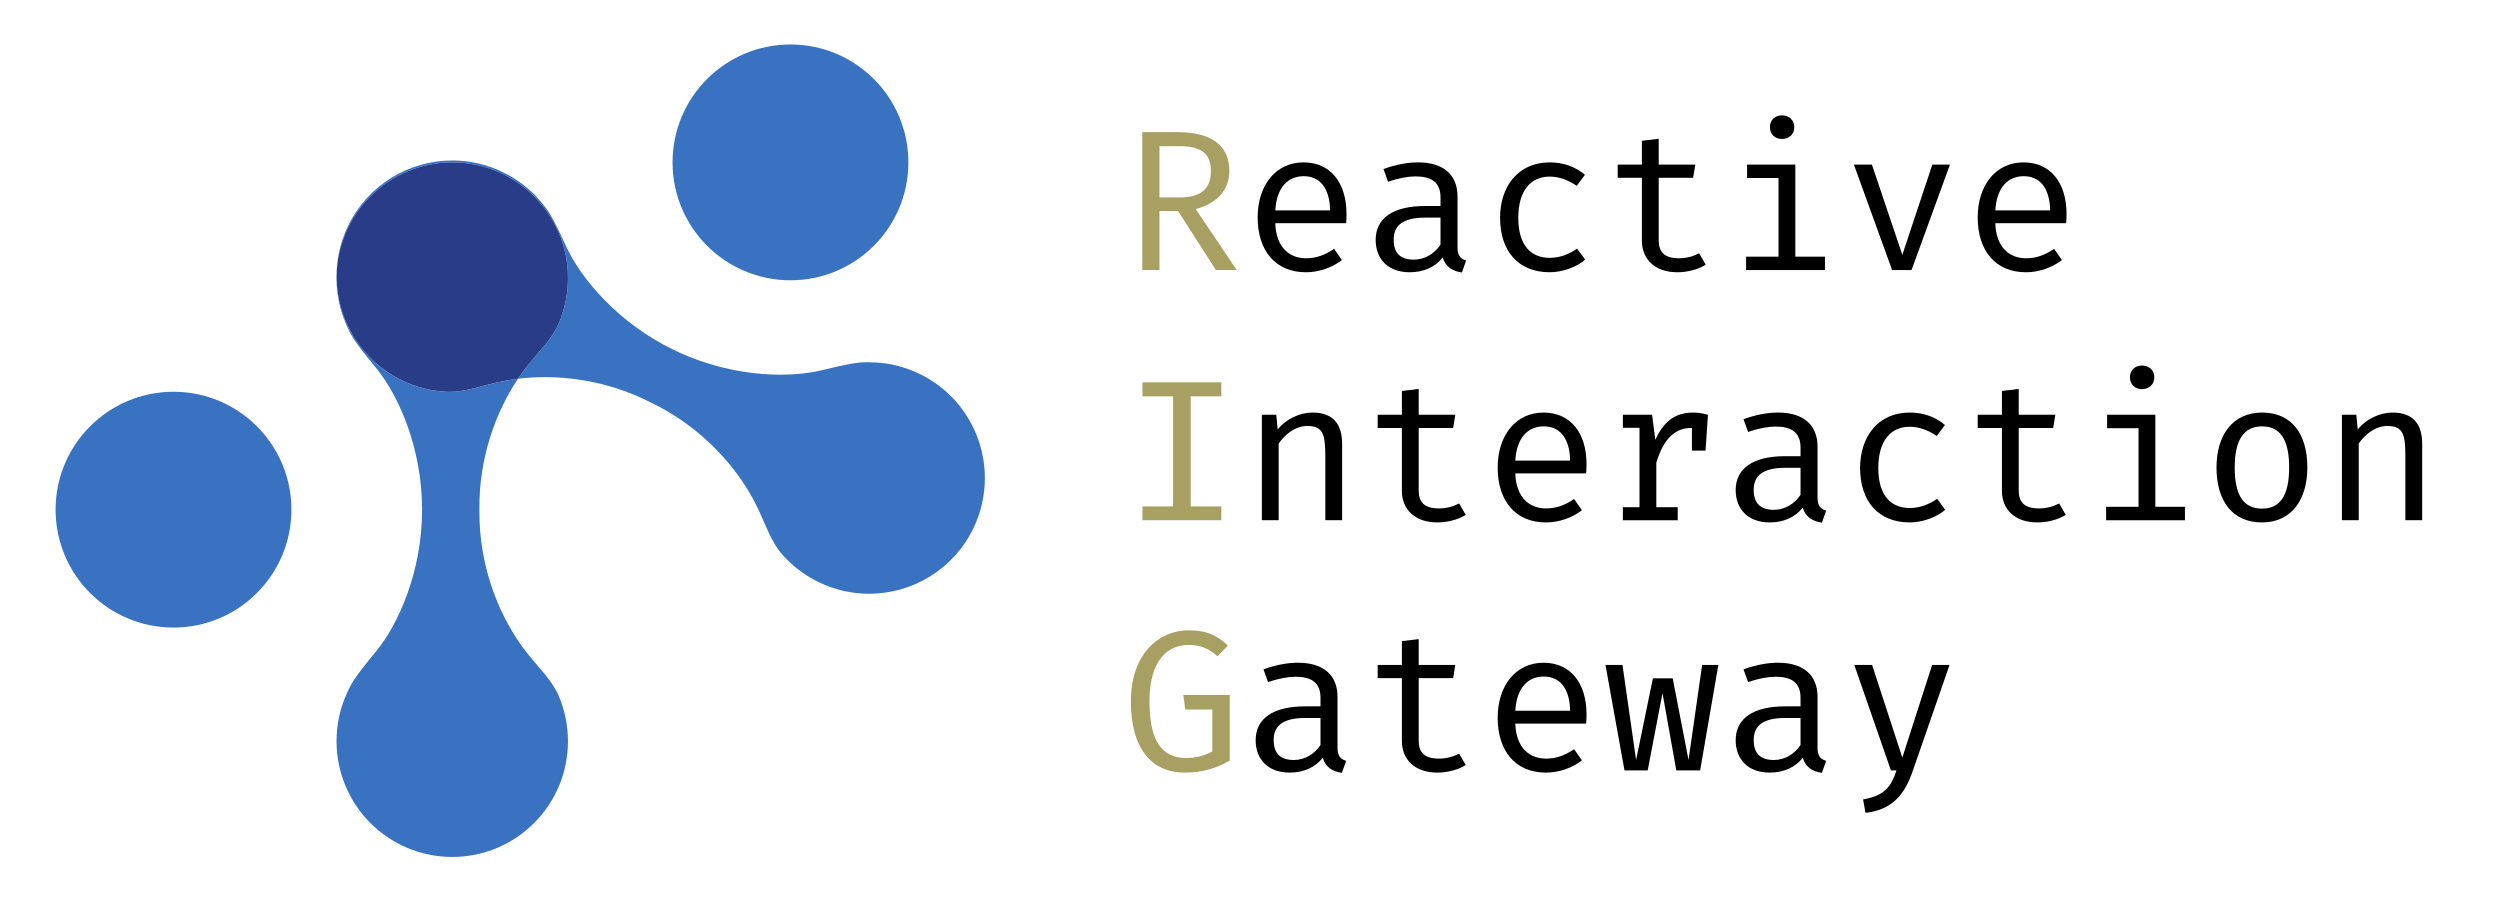 <svg xmlns="http://www.w3.org/2000/svg" xmlns:svg="http://www.w3.org/2000/svg" id="svg2" width="1124.22" height="405.358" version="1.1" viewBox="0 0 1124.22 405.358" xml:space="preserve"><defs id="defs6"><clipPath id="clipPath80" clipPathUnits="userSpaceOnUse"><path id="path82" d="m 4437.41,2382.64 344.88,0 c 7.66,0 14.13,2.63 19.4,7.9 5.27,5.27 7.91,11.73 7.91,19.41 l 0,151.6 c 0,7.66 -2.64,14.25 -7.91,19.76 -5.27,5.5 -11.74,8.27 -19.4,8.27 l -344.88,0 c -7.68,0 -14.26,-2.77 -19.77,-8.27 -5.51,-5.51 -8.26,-12.1 -8.26,-19.76 l 0,-151.6 c 0,-7.68 2.75,-14.14 8.26,-19.41 5.51,-5.27 12.09,-7.9 19.77,-7.9 z m 431.1,178.91 0,-151.6 c 0,-23.97 -8.38,-44.32 -25.14,-61.08 -16.78,-16.77 -37.13,-25.15 -61.08,-25.15 l -79.03,0 162.38,-192.56 -76.88,0 -161.67,192.56 -189.68,0 c -4.32,0 -13.66,0.95 -28.03,2.88 l 0,-195.44 -58.2,0 0,516.61 431.11,0 c 23.95,0 44.3,-8.38 61.08,-25.15 16.76,-16.76 25.14,-37.13 25.14,-61.07 z"/></clipPath><linearGradient id="linearGradient84" x1="0" x2="1" y1="0" y2="0" gradientTransform="matrix(1e-7,2215.78,2215.78,-1e-7,4609.85,115.18)" gradientUnits="userSpaceOnUse" spreadMethod="pad"><stop id="stop86" offset="0" style="stop-opacity:1;stop-color:#286b82"/><stop id="stop88" offset=".995" style="stop-opacity:1;stop-color:#4ab0d3"/><stop id="stop90" offset="1" style="stop-opacity:1;stop-color:#4ab0d3"/></linearGradient><clipPath id="clipPath112" clipPathUnits="userSpaceOnUse"><path id="path114" d="m 4551.18,1128.93 0,517.34 58.2,0 0,-517.34 -58.2,0 z"/></clipPath><linearGradient id="linearGradient116" x1="0" x2="1" y1="0" y2="0" gradientTransform="matrix(1e-7,2215.78,2215.78,-1e-7,4580.28,115.18)" gradientUnits="userSpaceOnUse" spreadMethod="pad"><stop id="stop118" offset="0" style="stop-opacity:1;stop-color:#286b82"/><stop id="stop120" offset=".995" style="stop-opacity:1;stop-color:#4ab0d3"/><stop id="stop122" offset="1" style="stop-opacity:1;stop-color:#4ab0d3"/></linearGradient><clipPath id="clipPath150" clipPathUnits="userSpaceOnUse"><path id="path152" d="m 4868.51,557.832 0,-20.84 -58.2,0 0,20.84 c 0,7.648 -2.76,14.25 -8.26,19.75 -5.51,5.508 -12.11,8.27 -19.76,8.27 l -344.89,0 c -7.67,0 -14.26,-2.762 -19.76,-8.27 -5.51,-5.5 -8.26,-12.102 -8.26,-19.75 l 0,-344.891 c 0,-7.671 2.75,-14.261 8.26,-19.761 5.5,-5.52 12.09,-8.258 19.76,-8.258 l 344.89,0 c 7.65,0 14.25,2.738 19.76,8.258 5.5,5.5 8.26,12.09 8.26,19.761 l 0,127.899 -127.89,0 0,58.91 186.09,0 0,-186.809 c 0,-23.961 -8.38,-44.312 -25.15,-61.082 -16.77,-16.769 -37.12,-25.148 -61.07,-25.148 l -344.89,0 c -23.96,0 -44.31,8.379 -61.07,25.148 -16.78,16.77 -25.15,37.121 -25.15,61.082 l 0,344.891 c 0,23.938 8.37,44.297 25.15,61.066 16.76,16.762 37.11,25.153 61.07,25.153 l 344.89,0 c 23.95,0 44.3,-8.391 61.07,-25.153 16.77,-16.769 25.15,-37.128 25.15,-61.066 z"/></clipPath><linearGradient id="linearGradient154" x1="0" x2="1" y1="0" y2="0" gradientTransform="matrix(1e-7,2215.78,2215.78,-1e-7,4609.85,115.18)" gradientUnits="userSpaceOnUse" spreadMethod="pad"><stop id="stop156" offset="0" style="stop-opacity:1;stop-color:#286b82"/><stop id="stop158" offset=".995" style="stop-opacity:1;stop-color:#4ab0d3"/><stop id="stop160" offset="1" style="stop-opacity:1;stop-color:#4ab0d3"/></linearGradient><clipPath id="clipPath180" clipPathUnits="userSpaceOnUse"><path id="path182" d="m 3215.68,310.859 c -23.63,14.633 -51.39,23.223 -81.23,23.223 -13.48,0 -26.48,-1.902 -38.95,-5.141 l -190.27,329.571 c 28.19,26.117 45.95,63.359 45.95,104.828 0,14.738 -2.24,28.961 -6.38,42.34 l 801.55,462.78 c 4.8,-4.37 9.82,-8.49 15.17,-12.17 L 3215.68,310.859 Z M 1149.42,1256.26 c 5.37,3.69 10.39,7.81 15.19,12.18 l 1202.4,-694.21 c -1.75,-7.07 -2.96,-14.359 -2.96,-21.98 0,-2.828 0.58,-5.5 0.84,-8.262 L 1900.95,276.129 c -31.9,49.613 -87.46,82.551 -150.82,82.551 -26.17,0 -50.95,-5.739 -73.36,-15.809 l -527.35,913.389 z m 570.09,1223.25 c 9.79,-2.57 20.02,-4.08 30.62,-4.08 10.6,0 20.82,1.51 30.62,4.08 L 2711.06,868.172 c -28.2,-26.133 -45.95,-63.363 -45.95,-104.832 0,-14.738 2.23,-28.961 6.37,-42.34 l -163.29,-94.281 c -14.91,10.59 -33.04,16.953 -52.72,16.953 -19.69,0 -37.81,-6.363 -52.73,-16.953 L 1201.06,1320.51 c 6.73,16.59 10.51,34.67 10.51,53.67 0,48.96 -24.63,92.14 -62.14,117.92 l 570.08,987.41 z M 3012.67,274.582 2546.05,543.98 c 0.25,2.77 0.83,5.442 0.83,8.27 0,7.621 -1.2,14.91 -2.96,21.98 l 159.39,92.02 c 26.12,-28.191 63.36,-45.949 104.83,-45.949 14.74,0 28.96,2.238 42.34,6.379 l 188.19,-325.961 c -9.68,-7.649 -18.4,-16.418 -26,-26.137 z M 1925.4,217.129 2392.09,486.57 c 16.45,-15.871 38.72,-25.73 63.38,-25.73 24.65,0 46.93,9.859 63.38,25.73 l 465.83,-268.949 c -2.74,-10.762 -4.36,-21.941 -4.72,-33.461 l -1050.74,-0.008 c -0.3,11.278 -1.53,22.309 -3.82,32.977 z M 3761.52,1492.08 c -37.49,-25.79 -62.11,-68.95 -62.11,-117.9 0,-18.98 3.78,-37.07 10.5,-53.65 L 2912.97,860.422 c -26.12,28.199 -63.36,45.949 -104.83,45.949 -14.74,0 -28.96,-2.242 -42.34,-6.379 L 1835.64,2511.09 c 14.42,14.54 25.04,32.78 30.58,53.12 l 1118.21,0 c 14.98,-83.92 88.16,-147.68 176.38,-147.68 21.36,0 41.76,3.93 60.76,10.78 l 539.95,-935.23 z m 80.93,25.14 c -7.26,0 -14.33,-0.72 -21.3,-1.76 l -544.7,943.44 c 38.92,32.9 63.7,82.02 63.7,136.97 0,99.04 -80.29,179.34 -179.34,179.34 -88.22,0 -161.4,-63.76 -176.38,-147.68 l -1118.21,0 c -13.92,51.13 -60.55,88.78 -116.09,88.78 -66.52,0 -120.44,-53.92 -120.44,-120.44 0,-33.07 13.35,-63.01 34.93,-84.78 l -574.83,-995.62 c -6.96,1.04 -14.02,1.75 -21.26,1.75 -78.995,0 -143.034,-64.04 -143.034,-143.04 0,-79 64.039,-143.04 143.034,-143.04 7.24,0 14.31,0.72 21.26,1.76 L 1624.32,307.07 C 1591.3,274.539 1570.79,229.352 1570.79,179.34 1570.79,80.289 1651.08,0 1750.13,0 c 78.53,0 145.1,50.559 169.38,120.832 l 1071.74,0 c 23.08,-56.434 78.46,-96.23 143.2,-96.23 85.47,0 154.74,69.277 154.74,154.738 0,32.031 -9.73,61.781 -26.4,86.469 l 558.35,967.091 c 6.97,-1.04 14.05,-1.76 21.31,-1.76 79,0 143.04,64.04 143.04,143.04 0,79 -64.04,143.04 -143.04,143.04 z"/></clipPath><linearGradient id="linearGradient184" x1="0" x2="1" y1="0" y2="0" gradientTransform="matrix(3059.99,0,0,-3059.99,925.495,1387.6)" gradientUnits="userSpaceOnUse" spreadMethod="pad"><stop id="stop186" offset="0" style="stop-opacity:1;stop-color:#286b82"/><stop id="stop188" offset=".995" style="stop-opacity:1;stop-color:#4ab0d3"/><stop id="stop190" offset="1" style="stop-opacity:1;stop-color:#4ab0d3"/></linearGradient></defs><g id="g12" transform="matrix(0.125,0,0,-0.125,25,916.202)"><path style="fill:#3972c1;fill-opacity:1;fill-rule:nonzero;stroke:none" id="path66" d="m 1426.99,4246.76 c -229.88,0 -416.25,186.36 -416.25,416.25 0,57.54 11.32,112.51 32.8,162.2 19.6,45.33 27.02,61.21 111.14,163.32 77.68,95.01 164.08,284.86 163.74,507.58 0.34,222.71 -86.06,412.56 -163.74,507.57 -84.12,102.1 -91.54,117.99 -111.14,163.32 -21.48,49.69 -32.8,104.66 -32.8,162.2 0,1.22 0.01,2.44 0.02,3.66 1.29,-153.33 87.58,-300.14 234.94,-371.48 51.79,-25.08 106.21,-38.45 160.28,-41.16 l -0.01,-0.01 0.02,0.01 c 3.78,-0.19 7.56,-0.29 11.33,-0.29 56.37,0 111.45,20.42 175.18,34.9 22.47,5.11 46.24,9.26 71.06,12.28 -78.99,-117.78 -141.31,-283.93 -138.87,-471 -2.78,-213.59 78.84,-399.91 173.32,-518.11 43.53,-54.45 88.85,-97.11 112.43,-152.77 l 0.01,-0.02 0,0 c 21.11,-49.85 32.79,-104.66 32.79,-162.2 0,-229.89 -186.36,-416.25 -416.25,-416.25"/><path style="fill:#3972c1;fill-opacity:1;fill-rule:nonzero;stroke:none" id="path68" d="m 2926.45,5193.59 c -60.84,0 -122.66,13.41 -181.1,41.7 -51.79,25.08 -96.03,59.48 -131.69,100.2 l -0.01,0 -0.01,0.02 c -39.82,45.47 -58.47,104.86 -88.51,167.77 -65.21,136.54 -197.33,291.2 -390.78,381.77 -125.94,63.01 -257.18,87.84 -374.28,87.84 -33.48,0 -65.8,-2.03 -96.51,-5.78 11.19,16.7 22.72,32.42 34.45,47.09 43.53,54.46 88.85,97.12 112.43,152.78 l 0.01,0.02 0,0 c 21.11,49.84 32.79,104.66 32.79,162.2 0,229.89 -186.36,416.25 -416.25,416.25 -228.66,0 -414.27,-184.39 -416.23,-412.59 -0.52,61.97 12.85,125 41.68,184.56 71.89,148.47 220.36,234.95 374.95,234.95 60.84,0 122.66,-13.41 181.09,-41.69 51.79,-25.08 96.34,-59.22 131.7,-100.21 32.26,-37.4 43.32,-50.99 98.57,-171.2 51.66,-111.32 184.88,-271.82 385.48,-368.57 134.21,-65.23 272.09,-88.99 384.39,-88.99 55.31,0.01 104.42,5.77 143.81,15.18 101.38,24.62 133.71,29.67 167.04,29.67 8.94,0 17.96,-0.37 28.39,-0.81 54.08,-2.32 108.49,-16.09 160.28,-41.17 206.91,-100.18 293.43,-349.13 193.25,-556.04 -71.88,-148.48 -220.35,-234.95 -374.94,-234.95"/><path style="fill:#293c88;fill-opacity:1;fill-rule:nonzero;stroke:none" id="path70" d="m 1417.32,5919.93 c -3.77,0 -7.55,0.1 -11.33,0.29 l -0.02,-0.01 0.01,0.01 c -54.07,2.71 -108.49,16.08 -160.28,41.16 -147.36,71.34 -233.65,218.15 -234.94,371.48 1.96,228.2 187.57,412.59 416.23,412.59 229.89,0 416.25,-186.36 416.25,-416.25 0,-57.54 -11.68,-112.36 -32.79,-162.2 l 0,0 -0.01,-0.02 c -23.58,-55.66 -68.9,-98.32 -112.43,-152.78 -11.73,-14.67 -23.26,-30.39 -34.45,-47.09 -24.82,-3.02 -48.59,-7.17 -71.06,-12.28 -63.73,-14.48 -118.81,-34.9 -175.18,-34.9"/><path style="fill:#3972c1;fill-opacity:1;fill-rule:nonzero;stroke:none" id="path72" d="M 424.176,5071.93 C 189.91,5071.93 0,5261.84 0,5496.1 c 0,234.27 189.91,424.18 424.176,424.18 234.265,0 424.172,-189.91 424.172,-424.18 0,-234.26 -189.907,-424.17 -424.172,-424.17"/><path style="fill:#3972c1;fill-opacity:1;fill-rule:nonzero;stroke:none" id="path74" d="m 2643.7,6321.27 c -234.27,0 -424.18,189.91 -424.18,424.18 0,234.26 189.91,424.17 424.18,424.17 234.26,0 424.17,-189.91 424.17,-424.17 0,-234.27 -189.91,-424.18 -424.17,-424.18"/></g><g style="font-style:normal;font-variant:normal;font-weight:400;font-stretch:normal;font-size:90px;line-height:125%;font-family:'Fira Code';-inkscape-font-specification:'Fira Code, Normal';text-align:start;letter-spacing:0;word-spacing:0;writing-mode:lr-tb;text-anchor:start;fill:#000;fill-opacity:1;stroke:none;stroke-width:1px;stroke-linecap:butt;stroke-linejoin:miter;stroke-opacity:1" id="flowRoot4197" transform="translate(522.628,-590.335)"><path style="fill:#a89f63;fill-opacity:1;stroke:none;stroke-opacity:.48" id="path4377" d="m 30.184,667.227 c 0,-11.52 -8.01,-17.46 -23.31,-17.46 l -15.84,0 0,62.01 7.74,0 0,-26.55 8.37,0 17.01,26.55 9.36,0 -18.45,-27.45 c 8.55,-2.16 15.12,-7.83 15.12,-17.1 z m -8.28,0 c 0,8.55 -5.13,11.88 -14.04,11.88 l -9.09,0 0,-23.04 9,0 c 9.54,0 14.13,3.15 14.13,11.16 z"/><path id="path4379" d="m 50.848,690.717 31.86,0 c 0.09,-0.99 0.18,-2.43 0.18,-4.05 0,-14.4 -7.38,-23.31 -19.35,-23.31 -12.6,0 -20.61,10.44 -20.61,24.75 0,14.76 7.83,24.66 21.69,24.66 5.85,0 11.79,-2.07 16.2,-5.49 l -3.51,-5.04 c -4.23,2.79 -7.83,4.23 -12.69,4.23 -7.29,0 -13.41,-4.77 -13.77,-15.75 z m 12.78,-21.15 c 7.2,0 11.7,5.22 11.88,15.39 l -24.66,0 c 0.63,-10.44 5.76,-15.39 12.78,-15.39 z"/><path id="path4381" d="m 132.803,701.427 0,-22.77 c 0,-9.36 -5.94,-15.3 -17.73,-15.3 -4.68,0 -9.72,0.9 -15.57,2.97 l 2.07,5.76 c 4.86,-1.71 9.18,-2.43 12.33,-2.43 7.02,0 11.25,2.52 11.25,9.45 l 0,3.87 -7.02,0 c -14.31,0 -22.14,5.49 -22.14,15.21 0,8.82 5.76,14.58 15.3,14.58 6.12,0 11.43,-2.25 14.85,-6.66 1.26,4.32 4.59,6.21 8.64,6.75 l 1.89,-5.4 c -2.7,-0.81 -3.87,-2.25 -3.87,-6.03 z m -19.62,5.67 c -6.21,0 -9.09,-3.06 -9.09,-9 0,-6.12 3.78,-9.9 14.22,-9.9 l 6.84,0 0,12.15 c -2.79,4.23 -7.29,6.75 -11.97,6.75 z"/><path id="path4383" d="m 174.258,706.287 c -8.19,0 -14.13,-5.31 -14.13,-18 0,-12.51 5.85,-18.54 14.04,-18.54 4.23,0 8.19,1.44 12.24,4.14 l 3.69,-4.95 c -4.41,-3.69 -9.72,-5.58 -15.84,-5.58 -14.13,0 -22.32,10.71 -22.32,24.93 0,14.85 8.1,24.48 22.32,24.48 5.49,0 11.88,-2.16 15.93,-5.67 l -3.6,-4.95 c -3.6,2.43 -7.56,4.14 -12.33,4.14 z"/><path id="path4385" d="m 244.423,709.347 -2.97,-5.13 c -2.52,1.35 -5.58,2.25 -9.09,2.25 -6.48,0 -9.09,-2.79 -9.09,-8.01 l 0,-28.17 15.48,0 0.99,-5.94 -16.47,0 0,-11.61 -7.56,0.9 0,10.71 -10.89,0 0,5.94 10.89,0 0,28.26 c 0,8.28 5.76,14.22 15.93,14.22 4.5,0 9.45,-1.26 12.78,-3.42 z"/><path id="path4387" d="m 278.678,642.207 c -3.24,0 -5.4,2.25 -5.4,5.31 0,3.06 2.16,5.31 5.4,5.31 3.33,0 5.58,-2.25 5.58,-5.31 0,-3.06 -2.25,-5.31 -5.58,-5.31 z m 6.03,22.14 -21.69,0 0,6.03 14.13,0 0,35.37 -14.58,0 0,6.03 35.46,0 0,-6.03 -13.32,0 0,-41.4 z"/><path id="path4389" d="m 354.243,664.347 -7.92,0 -13.5,40.59 -13.68,-40.59 -8.1,0 17.19,47.43 8.73,0 17.28,-47.43 z"/><path id="path4391" d="m 374.637,690.717 31.86,0 c 0.09,-0.99 0.18,-2.43 0.18,-4.05 0,-14.4 -7.38,-23.31 -19.35,-23.31 -12.6,0 -20.61,10.44 -20.61,24.75 0,14.76 7.83,24.66 21.69,24.66 5.85,0 11.79,-2.07 16.2,-5.49 l -3.51,-5.04 c -4.23,2.79 -7.83,4.23 -12.69,4.23 -7.29,0 -13.41,-4.77 -13.77,-15.75 z m 12.78,-21.15 c 7.2,0 11.7,5.22 11.88,15.39 l -24.66,0 c 0.63,-10.44 5.76,-15.39 12.78,-15.39 z"/><path style="fill:#a89f63;fill-opacity:1" id="path4393" d="m 26.584,762.267 -35.46,0 0,6.3 13.77,0 0,49.5 -13.77,0 0,6.21 35.46,0 0,-6.21 -13.77,0 0,-49.5 13.77,0 0,-6.3 z"/><path id="path4395" d="m 44.818,824.277 7.56,0 0,-34.47 c 2.52,-3.78 7.29,-7.92 12.87,-7.92 7.11,0 8.1,3.87 8.1,13.59 l 0,28.8 7.56,0 0,-34.38 c 0,-8.82 -4.05,-14.04 -13.32,-14.04 -5.58,0 -11.88,2.79 -15.66,7.65 l -0.63,-6.66 -6.48,0 0,47.43 z"/><path id="path4397" d="m 136.493,821.847 -2.97,-5.13 c -2.52,1.35 -5.58,2.25 -9.09,2.25 -6.48,0 -9.09,-2.79 -9.09,-8.01 l 0,-28.17 15.48,0 0.99,-5.94 -16.47,0 0,-11.61 -7.56,0.9 0,10.71 -10.89,0 0,5.94 10.89,0 0,28.26 c 0,8.28 5.76,14.22 15.93,14.22 4.5,0 9.45,-1.26 12.78,-3.42 z"/><path id="path4399" d="m 158.778,803.217 31.86,0 c 0.09,-0.99 0.18,-2.43 0.18,-4.05 0,-14.4 -7.38,-23.31 -19.35,-23.31 -12.6,0 -20.61,10.44 -20.61,24.75 0,14.76 7.83,24.66 21.69,24.66 5.85,0 11.79,-2.07 16.2,-5.49 l -3.51,-5.04 c -4.23,2.79 -7.83,4.23 -12.69,4.23 -7.29,0 -13.41,-4.77 -13.77,-15.75 z m 12.78,-21.15 c 7.2,0 11.7,5.22 11.88,15.39 l -24.66,0 c 0.63,-10.44 5.76,-15.39 12.78,-15.39 z"/><path id="path4401" d="m 238.753,775.857 c -8.55,0 -13.41,4.5 -17.01,12.24 l -1.44,-11.25 -13.14,0 0,5.85 7.47,0 0,35.73 -7.47,0 0,5.85 24.66,0 0,-5.85 -9.63,0 0,-19.98 c 3.06,-10.44 8.28,-15.66 15.57,-15.66 l 0.45,0 0,10.17 6.12,0 1.08,-16.11 c -2.07,-0.54 -4.05,-0.99 -6.66,-0.99 z"/><path id="path4403" d="m 294.698,813.927 0,-22.77 c 0,-9.36 -5.94,-15.3 -17.73,-15.3 -4.68,0 -9.72,0.9 -15.57,2.97 l 2.07,5.76 c 4.86,-1.71 9.18,-2.43 12.33,-2.43 7.02,0 11.25,2.52 11.25,9.45 l 0,3.87 -7.02,0 c -14.31,0 -22.14,5.49 -22.14,15.21 0,8.82 5.76,14.58 15.3,14.58 6.12,0 11.43,-2.25 14.85,-6.66 1.26,4.32 4.59,6.21 8.64,6.75 l 1.89,-5.4 c -2.7,-0.81 -3.87,-2.25 -3.87,-6.03 z m -19.62,5.67 c -6.21,0 -9.09,-3.06 -9.09,-9 0,-6.12 3.78,-9.9 14.22,-9.9 l 6.84,0 0,12.15 c -2.79,4.23 -7.29,6.75 -11.97,6.75 z"/><path id="path4405" d="m 336.153,818.787 c -8.19,0 -14.13,-5.31 -14.13,-18 0,-12.51 5.85,-18.54 14.04,-18.54 4.23,0 8.19,1.44 12.24,4.14 l 3.69,-4.95 c -4.41,-3.69 -9.72,-5.58 -15.84,-5.58 -14.13,0 -22.32,10.71 -22.32,24.93 0,14.85 8.1,24.48 22.32,24.48 5.49,0 11.88,-2.16 15.93,-5.67 l -3.6,-4.95 c -3.6,2.43 -7.56,4.14 -12.33,4.14 z"/><path id="path4407" d="m 406.317,821.847 -2.97,-5.13 c -2.52,1.35 -5.58,2.25 -9.09,2.25 -6.48,0 -9.09,-2.79 -9.09,-8.01 l 0,-28.17 15.48,0 0.99,-5.94 -16.47,0 0,-11.61 -7.56,0.9 0,10.71 -10.89,0 0,5.94 10.89,0 0,28.26 c 0,8.28 5.76,14.22 15.93,14.22 4.5,0 9.45,-1.26 12.78,-3.42 z"/><path id="path4409" d="m 440.572,754.707 c -3.24,0 -5.4,2.25 -5.4,5.31 0,3.06 2.16,5.31 5.4,5.31 3.33,0 5.58,-2.25 5.58,-5.31 0,-3.06 -2.25,-5.31 -5.58,-5.31 z m 6.03,22.14 -21.69,0 0,6.03 14.13,0 0,35.37 -14.58,0 0,6.03 35.46,0 0,-6.03 -13.32,0 0,-41.4 z"/><path id="path4411" d="m 494.627,775.857 c -13.32,0 -20.52,10.17 -20.52,24.75 0,14.94 7.11,24.66 20.43,24.66 13.23,0 20.43,-10.17 20.43,-24.75 0,-14.94 -7.02,-24.66 -20.34,-24.66 z m 0,6.21 c 8.1,0 12.15,5.94 12.15,18.45 0,12.69 -4.05,18.54 -12.24,18.54 -8.19,0 -12.24,-5.85 -12.24,-18.45 0,-12.6 4.14,-18.54 12.33,-18.54 z"/><path id="path4413" d="m 530.502,824.277 7.56,0 0,-34.47 c 2.52,-3.78 7.29,-7.92 12.87,-7.92 7.11,0 8.1,3.87 8.1,13.59 l 0,28.8 7.56,0 0,-34.38 c 0,-8.82 -4.05,-14.04 -13.32,-14.04 -5.58,0 -11.88,2.79 -15.66,7.65 l -0.63,-6.66 -6.48,0 0,47.43 z"/><path style="fill:#a89f63;fill-opacity:1" id="path4415" d="m 10.114,937.767 c 8.73,0 14.67,-2.25 20.25,-5.4 l 0,-29.52 -20.88,0 0.9,6.57 12.15,0 0,18.81 c -3.51,1.98 -7.47,2.97 -11.79,2.97 -10.8,0 -16.47,-7.47 -16.47,-25.47 0,-19.08 8.64,-25.38 17.64,-25.38 5.13,0 9.18,1.62 12.96,5.13 l 4.68,-4.86 c -4.86,-4.5 -9.54,-6.84 -17.64,-6.84 -13.41,0 -26.01,10.62 -26.01,31.95 0,21.42 9.45,32.04 24.21,32.04 z"/><path id="path4417" d="m 78.838,926.427 0,-22.77 c 0,-9.36 -5.94,-15.3 -17.73,-15.3 -4.68,0 -9.72,0.9 -15.57,2.97 l 2.07,5.76 c 4.86,-1.71 9.18,-2.43 12.33,-2.43 7.02,0 11.25,2.52 11.25,9.45 l 0,3.87 -7.02,0 c -14.31,0 -22.14,5.49 -22.14,15.21 0,8.82 5.76,14.58 15.3,14.58 6.12,0 11.43,-2.25 14.85,-6.66 1.26,4.32 4.59,6.21 8.64,6.75 l 1.89,-5.4 c -2.7,-0.81 -3.87,-2.25 -3.87,-6.03 z m -19.62,5.67 c -6.21,0 -9.09,-3.06 -9.09,-9 0,-6.12 3.78,-9.9 14.22,-9.9 l 6.84,0 0,12.15 c -2.79,4.23 -7.29,6.75 -11.97,6.75 z"/><path id="path4419" d="m 136.493,934.347 -2.97,-5.13 c -2.52,1.35 -5.58,2.25 -9.09,2.25 -6.48,0 -9.09,-2.79 -9.09,-8.01 l 0,-28.17 15.48,0 0.99,-5.94 -16.47,0 0,-11.61 -7.56,0.9 0,10.71 -10.89,0 0,5.94 10.89,0 0,28.26 c 0,8.28 5.76,14.22 15.93,14.22 4.5,0 9.45,-1.26 12.78,-3.42 z"/><path id="path4421" d="m 158.778,915.717 31.86,0 c 0.09,-0.99 0.18,-2.43 0.18,-4.05 0,-14.4 -7.38,-23.31 -19.35,-23.31 -12.6,0 -20.61,10.44 -20.61,24.75 0,14.76 7.83,24.66 21.69,24.66 5.85,0 11.79,-2.07 16.2,-5.49 l -3.51,-5.04 c -4.23,2.79 -7.83,4.23 -12.69,4.23 -7.29,0 -13.41,-4.77 -13.77,-15.75 z m 12.78,-21.15 c 7.2,0 11.7,5.22 11.88,15.39 l -24.66,0 c 0.63,-10.44 5.76,-15.39 12.78,-15.39 z"/><path id="path4423" d="m 241.903,936.777 8.19,-47.43 -7.29,0 -6.12,42.75 -7.11,-36.72 -8.91,0 -7.56,36.72 -6.12,-42.75 -7.65,0 8.55,47.43 10.44,0 6.66,-34.74 6.21,34.74 10.71,0 z"/><path id="path4425" d="m 294.698,926.427 0,-22.77 c 0,-9.36 -5.94,-15.3 -17.73,-15.3 -4.68,0 -9.72,0.9 -15.57,2.97 l 2.07,5.76 c 4.86,-1.71 9.18,-2.43 12.33,-2.43 7.02,0 11.25,2.52 11.25,9.45 l 0,3.87 -7.02,0 c -14.31,0 -22.14,5.49 -22.14,15.21 0,8.82 5.76,14.58 15.3,14.58 6.12,0 11.43,-2.25 14.85,-6.66 1.26,4.32 4.59,6.21 8.64,6.75 l 1.89,-5.4 c -2.7,-0.81 -3.87,-2.25 -3.87,-6.03 z m -19.62,5.67 c -6.21,0 -9.09,-3.06 -9.09,-9 0,-6.12 3.78,-9.9 14.22,-9.9 l 6.84,0 0,12.15 c -2.79,4.23 -7.29,6.75 -11.97,6.75 z"/><path id="path4427" d="m 354.063,889.347 -7.83,0 -13.41,41.67 -13.59,-41.67 -8.01,0 16.47,47.43 2.52,0 c -2.43,7.29 -5.31,11.34 -15.03,13.05 l 1.08,6.03 c 12.6,-1.35 17.91,-9.09 21.24,-18.81 l 16.56,-47.7 z"/></g></svg>